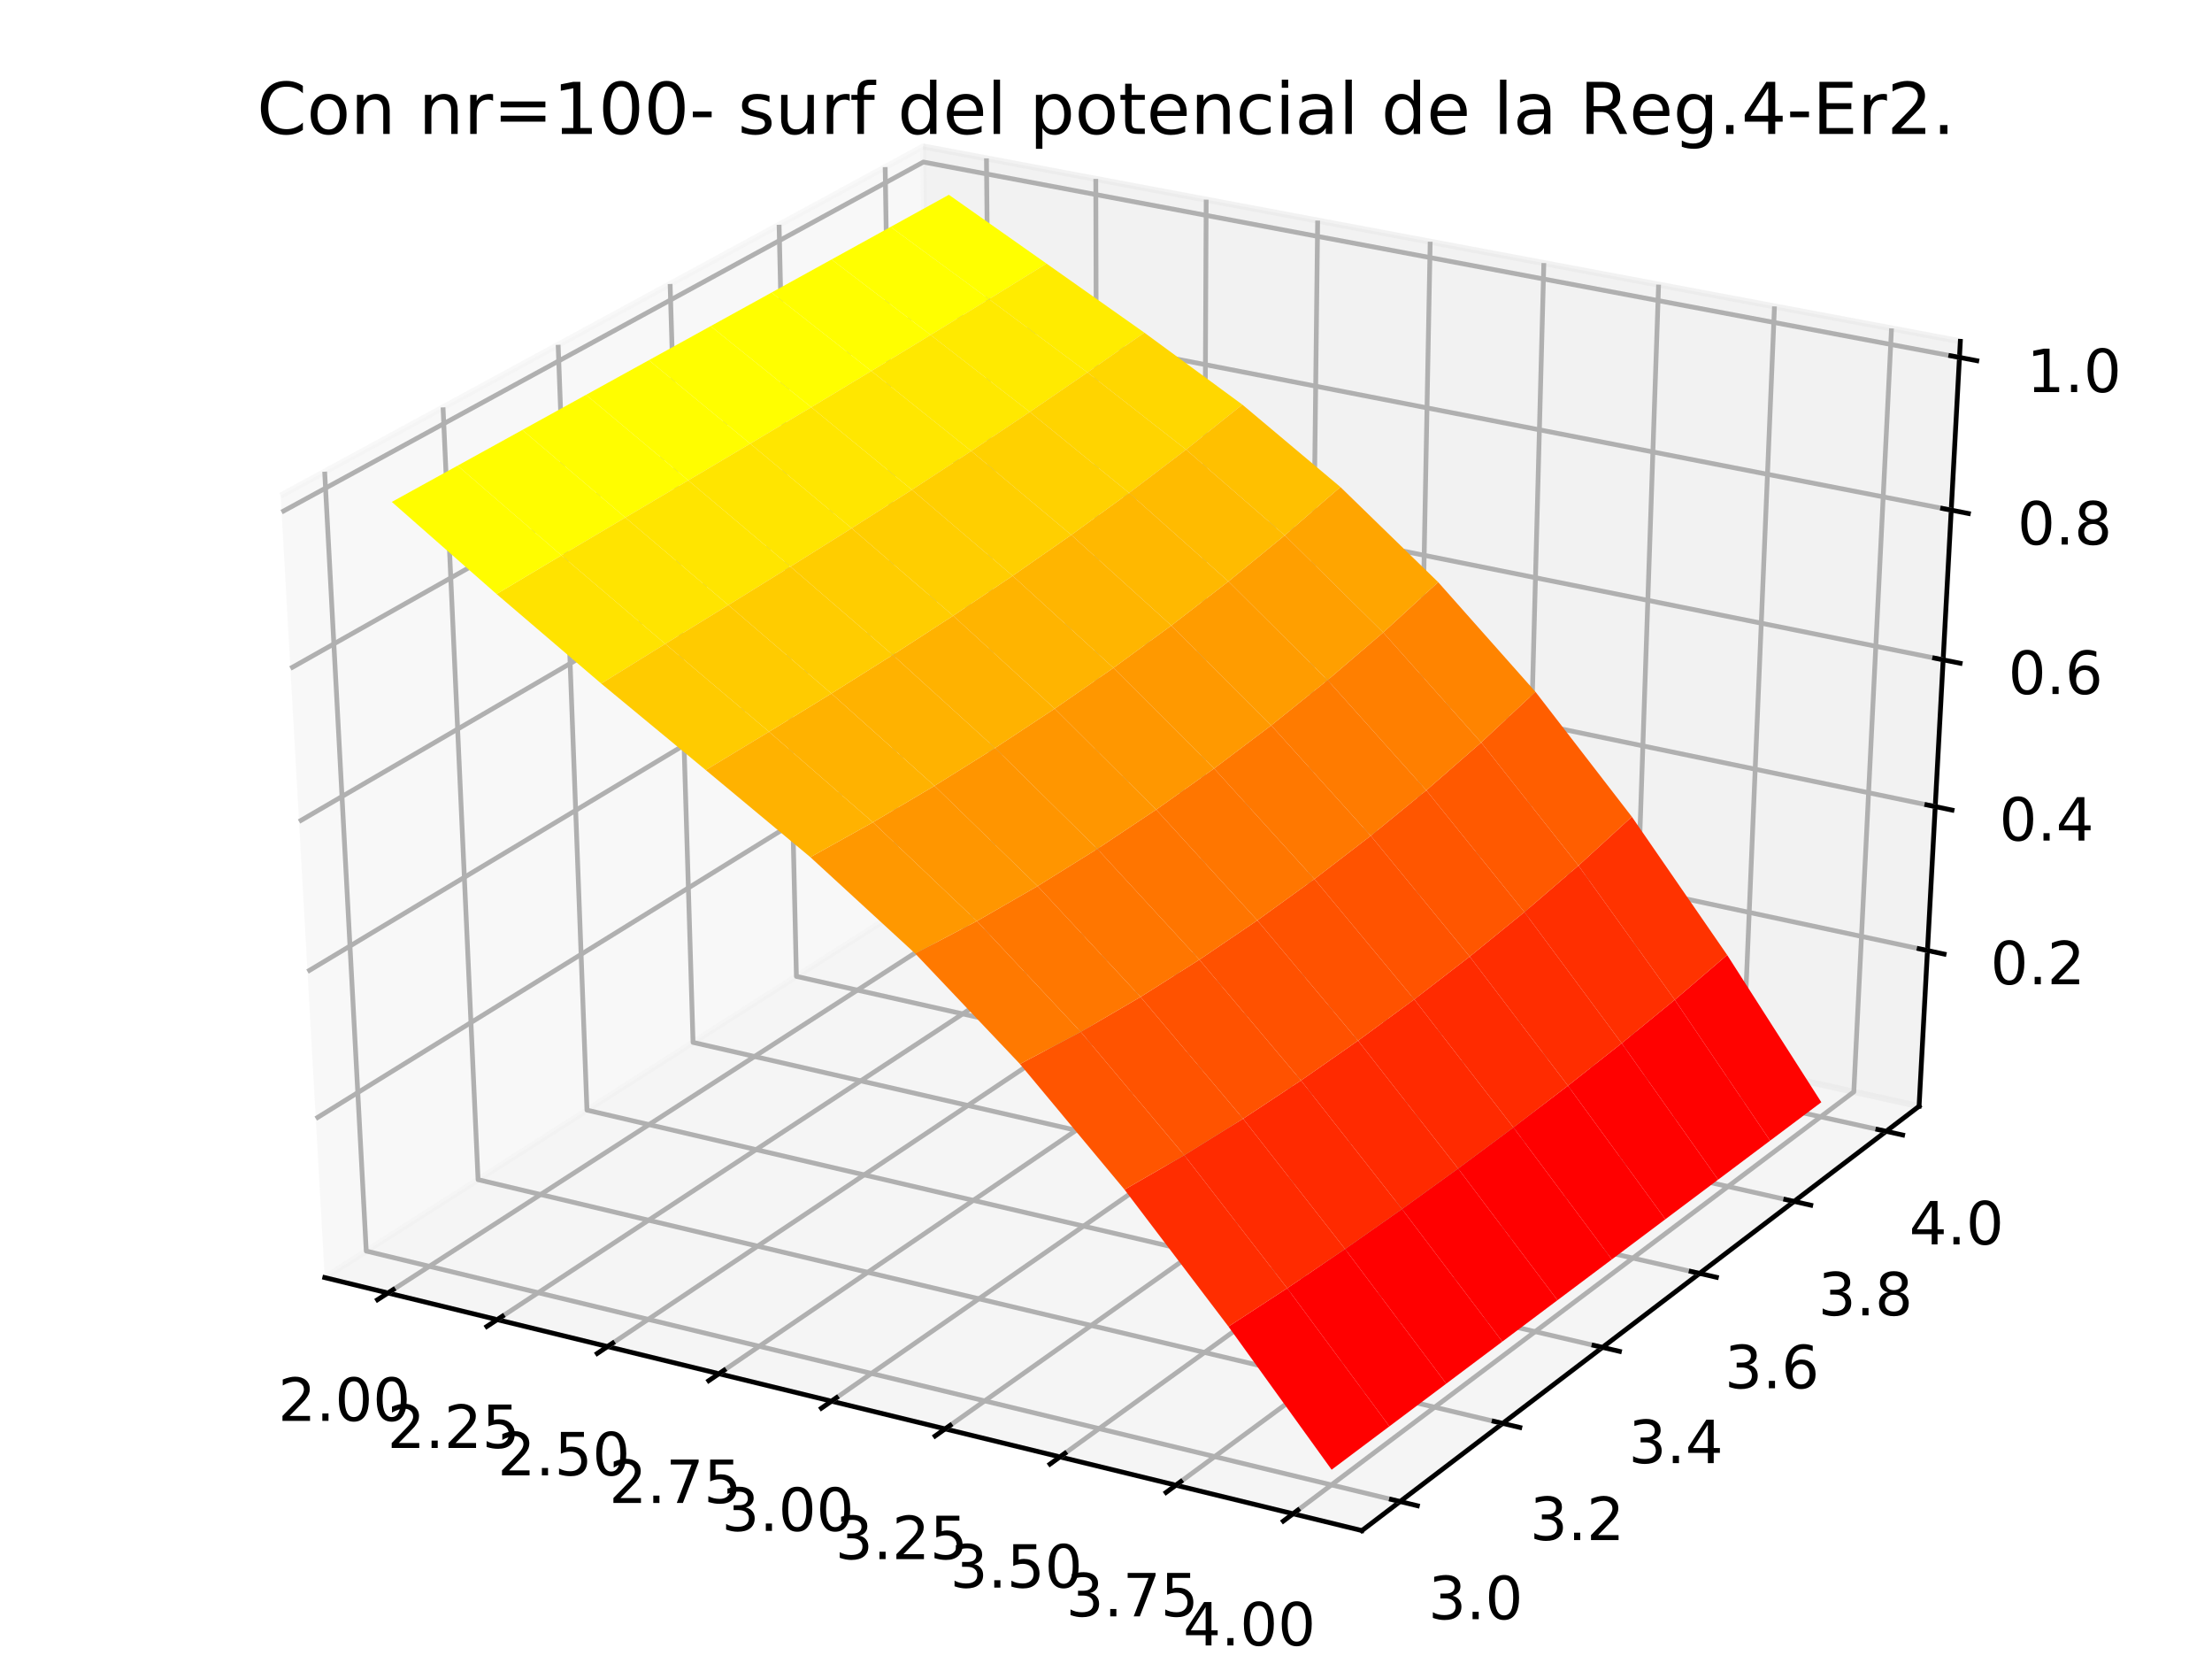 <?xml version="1.0" encoding="utf-8" standalone="no"?>
<!DOCTYPE svg PUBLIC "-//W3C//DTD SVG 1.1//EN"
  "http://www.w3.org/Graphics/SVG/1.1/DTD/svg11.dtd">
<!-- Created with matplotlib (https://matplotlib.org/) -->
<svg height="280.512pt" version="1.1" viewBox="0 0 371.52 280.512" width="371.52pt" xmlns="http://www.w3.org/2000/svg" xmlns:xlink="http://www.w3.org/1999/xlink">
 <defs>
  <style type="text/css">
*{stroke-linecap:butt;stroke-linejoin:round;}
  </style>
 </defs>
 <g id="figure_1">
  <g id="patch_1">
   <path d="M 0 280.512 
L 371.52 280.512 
L 371.52 0 
L 0 0 
z
" style="fill:#ffffff;"/>
  </g>
  <g id="patch_2">
   <path d="M 7.2 273.312 
L 364.32 273.312 
L 364.32 7.2 
L 7.2 7.2 
z
" style="fill:#ffffff;"/>
  </g>
  <g id="pane3d_1">
   <g id="patch_3">
    <path d="M 54.542 214.511 
L 156.751 149.266 
L 155.05 24.594 
L 47.141 83.215 
" style="fill:#f2f2f2;opacity:0.5;stroke:#f2f2f2;stroke-linejoin:miter;"/>
   </g>
  </g>
  <g id="pane3d_2">
   <g id="patch_4">
    <path d="M 156.751 149.266 
L 322.321 185.742 
L 329.249 57.311 
L 155.05 24.594 
" style="fill:#e6e6e6;opacity:0.5;stroke:#e6e6e6;stroke-linejoin:miter;"/>
   </g>
  </g>
  <g id="pane3d_3">
   <g id="patch_5">
    <path d="M 54.542 214.511 
L 228.744 256.993 
L 322.321 185.742 
L 156.751 149.266 
" style="fill:#ececec;opacity:0.5;stroke:#ececec;stroke-linejoin:miter;"/>
   </g>
  </g>
  <g id="axis3d_1">
   <g id="line2d_1">
    <path d="M 54.542 214.511 
L 228.744 256.993 
" style="fill:none;stroke:#000000;stroke-linecap:square;stroke-width:0.8;"/>
   </g>
   <g id="Line3DCollection_1">
    <path d="M 65.162 217.101 
L 166.877 151.497 
L 165.682 26.591 
" style="fill:none;stroke:#b0b0b0;stroke-width:0.8;"/>
    <path d="M 83.51 221.575 
L 184.362 155.349 
L 184.046 30.04 
" style="fill:none;stroke:#b0b0b0;stroke-width:0.8;"/>
    <path d="M 102.04 226.094 
L 202.006 159.236 
L 202.587 33.522 
" style="fill:none;stroke:#b0b0b0;stroke-width:0.8;"/>
    <path d="M 120.753 230.657 
L 219.812 163.159 
L 221.308 37.038 
" style="fill:none;stroke:#b0b0b0;stroke-width:0.8;"/>
    <path d="M 139.652 235.266 
L 237.783 167.118 
L 240.21 40.588 
" style="fill:none;stroke:#b0b0b0;stroke-width:0.8;"/>
    <path d="M 158.742 239.922 
L 255.921 171.114 
L 259.297 44.173 
" style="fill:none;stroke:#b0b0b0;stroke-width:0.8;"/>
    <path d="M 178.023 244.624 
L 274.228 175.147 
L 278.571 47.793 
" style="fill:none;stroke:#b0b0b0;stroke-width:0.8;"/>
    <path d="M 197.499 249.373 
L 292.707 179.218 
L 298.035 51.448 
" style="fill:none;stroke:#b0b0b0;stroke-width:0.8;"/>
    <path d="M 217.174 254.171 
L 311.359 183.327 
L 317.692 55.14 
" style="fill:none;stroke:#b0b0b0;stroke-width:0.8;"/>
   </g>
   <g id="xtick_1">
    <g id="line2d_2">
     <path d="M 66.039 216.535 
L 63.406 218.233 
" style="fill:none;stroke:#000000;stroke-linecap:square;stroke-width:0.8;"/>
    </g>
    <g id="text_1">
     <!-- 2.00 -->
     <defs>
      <path d="M 19.188 8.297 
L 53.609 8.297 
L 53.609 0 
L 7.328 0 
L 7.328 8.297 
Q 12.938 14.109 22.625 23.891 
Q 32.328 33.688 34.812 36.531 
Q 39.547 41.844 41.422 45.531 
Q 43.312 49.219 43.312 52.781 
Q 43.312 58.594 39.234 62.25 
Q 35.156 65.922 28.609 65.922 
Q 23.969 65.922 18.812 64.312 
Q 13.672 62.703 7.812 59.422 
L 7.812 69.391 
Q 13.766 71.781 18.938 73 
Q 24.125 74.219 28.422 74.219 
Q 39.75 74.219 46.484 68.547 
Q 53.219 62.891 53.219 53.422 
Q 53.219 48.922 51.531 44.891 
Q 49.859 40.875 45.406 35.406 
Q 44.188 33.984 37.641 27.219 
Q 31.109 20.453 19.188 8.297 
z
" id="DejaVuSans-50"/>
      <path d="M 10.688 12.406 
L 21 12.406 
L 21 0 
L 10.688 0 
z
" id="DejaVuSans-46"/>
      <path d="M 31.781 66.406 
Q 24.172 66.406 20.328 58.906 
Q 16.5 51.422 16.5 36.375 
Q 16.5 21.391 20.328 13.891 
Q 24.172 6.391 31.781 6.391 
Q 39.453 6.391 43.281 13.891 
Q 47.125 21.391 47.125 36.375 
Q 47.125 51.422 43.281 58.906 
Q 39.453 66.406 31.781 66.406 
z
M 31.781 74.219 
Q 44.047 74.219 50.516 64.516 
Q 56.984 54.828 56.984 36.375 
Q 56.984 17.969 50.516 8.266 
Q 44.047 -1.422 31.781 -1.422 
Q 19.531 -1.422 13.062 8.266 
Q 6.594 17.969 6.594 36.375 
Q 6.594 54.828 13.062 64.516 
Q 19.531 74.219 31.781 74.219 
z
" id="DejaVuSans-48"/>
     </defs>
     <g transform="translate(46.709 238.573)scale(0.1 -0.1)">
      <use xlink:href="#DejaVuSans-50"/>
      <use x="63.623" xlink:href="#DejaVuSans-46"/>
      <use x="95.41" xlink:href="#DejaVuSans-48"/>
      <use x="159.033" xlink:href="#DejaVuSans-48"/>
     </g>
    </g>
   </g>
   <g id="xtick_2">
    <g id="line2d_3">
     <path d="M 84.38 221.004 
L 81.769 222.719 
" style="fill:none;stroke:#000000;stroke-linecap:square;stroke-width:0.8;"/>
    </g>
    <g id="text_2">
     <!-- 2.25 -->
     <defs>
      <path d="M 10.797 72.906 
L 49.516 72.906 
L 49.516 64.594 
L 19.828 64.594 
L 19.828 46.734 
Q 21.969 47.469 24.109 47.828 
Q 26.266 48.188 28.422 48.188 
Q 40.625 48.188 47.75 41.5 
Q 54.891 34.812 54.891 23.391 
Q 54.891 11.625 47.562 5.094 
Q 40.234 -1.422 26.906 -1.422 
Q 22.312 -1.422 17.547 -0.641 
Q 12.797 0.141 7.719 1.703 
L 7.719 11.625 
Q 12.109 9.234 16.797 8.062 
Q 21.484 6.891 26.703 6.891 
Q 35.156 6.891 40.078 11.328 
Q 45.016 15.766 45.016 23.391 
Q 45.016 31 40.078 35.438 
Q 35.156 39.891 26.703 39.891 
Q 22.75 39.891 18.812 39.016 
Q 14.891 38.141 10.797 36.281 
z
" id="DejaVuSans-53"/>
     </defs>
     <g transform="translate(65.055 243.124)scale(0.1 -0.1)">
      <use xlink:href="#DejaVuSans-50"/>
      <use x="63.623" xlink:href="#DejaVuSans-46"/>
      <use x="95.41" xlink:href="#DejaVuSans-50"/>
      <use x="159.033" xlink:href="#DejaVuSans-53"/>
     </g>
    </g>
   </g>
   <g id="xtick_3">
    <g id="line2d_4">
     <path d="M 102.902 225.517 
L 100.313 227.249 
" style="fill:none;stroke:#000000;stroke-linecap:square;stroke-width:0.8;"/>
    </g>
    <g id="text_3">
     <!-- 2.50 -->
     <g transform="translate(83.583 247.72)scale(0.1 -0.1)">
      <use xlink:href="#DejaVuSans-50"/>
      <use x="63.623" xlink:href="#DejaVuSans-46"/>
      <use x="95.41" xlink:href="#DejaVuSans-53"/>
      <use x="159.033" xlink:href="#DejaVuSans-48"/>
     </g>
    </g>
   </g>
   <g id="xtick_4">
    <g id="line2d_5">
     <path d="M 121.607 230.075 
L 119.041 231.824 
" style="fill:none;stroke:#000000;stroke-linecap:square;stroke-width:0.8;"/>
    </g>
    <g id="text_4">
     <!-- 2.75 -->
     <defs>
      <path d="M 8.203 72.906 
L 55.078 72.906 
L 55.078 68.703 
L 28.609 0 
L 18.312 0 
L 43.219 64.594 
L 8.203 64.594 
z
" id="DejaVuSans-55"/>
     </defs>
     <g transform="translate(102.294 252.361)scale(0.1 -0.1)">
      <use xlink:href="#DejaVuSans-50"/>
      <use x="63.623" xlink:href="#DejaVuSans-46"/>
      <use x="95.41" xlink:href="#DejaVuSans-55"/>
      <use x="159.033" xlink:href="#DejaVuSans-53"/>
     </g>
    </g>
   </g>
   <g id="xtick_5">
    <g id="line2d_6">
     <path d="M 140.499 234.678 
L 137.956 236.445 
" style="fill:none;stroke:#000000;stroke-linecap:square;stroke-width:0.8;"/>
    </g>
    <g id="text_5">
     <!-- 3.00 -->
     <defs>
      <path d="M 40.578 39.312 
Q 47.656 37.797 51.625 33 
Q 55.609 28.219 55.609 21.188 
Q 55.609 10.406 48.188 4.484 
Q 40.766 -1.422 27.094 -1.422 
Q 22.516 -1.422 17.656 -0.516 
Q 12.797 0.391 7.625 2.203 
L 7.625 11.719 
Q 11.719 9.328 16.594 8.109 
Q 21.484 6.891 26.812 6.891 
Q 36.078 6.891 40.938 10.547 
Q 45.797 14.203 45.797 21.188 
Q 45.797 27.641 41.281 31.266 
Q 36.766 34.906 28.719 34.906 
L 20.219 34.906 
L 20.219 43.016 
L 29.109 43.016 
Q 36.375 43.016 40.234 45.922 
Q 44.094 48.828 44.094 54.297 
Q 44.094 59.906 40.109 62.906 
Q 36.141 65.922 28.719 65.922 
Q 24.656 65.922 20.016 65.031 
Q 15.375 64.156 9.812 62.312 
L 9.812 71.094 
Q 15.438 72.656 20.344 73.438 
Q 25.25 74.219 29.594 74.219 
Q 40.828 74.219 47.359 69.109 
Q 53.906 64.016 53.906 55.328 
Q 53.906 49.266 50.438 45.094 
Q 46.969 40.922 40.578 39.312 
z
" id="DejaVuSans-51"/>
     </defs>
     <g transform="translate(121.193 257.049)scale(0.1 -0.1)">
      <use xlink:href="#DejaVuSans-51"/>
      <use x="63.623" xlink:href="#DejaVuSans-46"/>
      <use x="95.41" xlink:href="#DejaVuSans-48"/>
      <use x="159.033" xlink:href="#DejaVuSans-48"/>
     </g>
    </g>
   </g>
   <g id="xtick_6">
    <g id="line2d_7">
     <path d="M 159.58 239.328 
L 157.061 241.112 
" style="fill:none;stroke:#000000;stroke-linecap:square;stroke-width:0.8;"/>
    </g>
    <g id="text_6">
     <!-- 3.25 -->
     <g transform="translate(140.281 261.785)scale(0.1 -0.1)">
      <use xlink:href="#DejaVuSans-51"/>
      <use x="63.623" xlink:href="#DejaVuSans-46"/>
      <use x="95.41" xlink:href="#DejaVuSans-50"/>
      <use x="159.033" xlink:href="#DejaVuSans-53"/>
     </g>
    </g>
   </g>
   <g id="xtick_7">
    <g id="line2d_8">
     <path d="M 178.854 244.024 
L 176.358 245.826 
" style="fill:none;stroke:#000000;stroke-linecap:square;stroke-width:0.8;"/>
    </g>
    <g id="text_7">
     <!-- 3.50 -->
     <g transform="translate(159.562 266.568)scale(0.1 -0.1)">
      <use xlink:href="#DejaVuSans-51"/>
      <use x="63.623" xlink:href="#DejaVuSans-46"/>
      <use x="95.41" xlink:href="#DejaVuSans-53"/>
      <use x="159.033" xlink:href="#DejaVuSans-48"/>
     </g>
    </g>
   </g>
   <g id="xtick_8">
    <g id="line2d_9">
     <path d="M 198.322 248.767 
L 195.852 250.588 
" style="fill:none;stroke:#000000;stroke-linecap:square;stroke-width:0.8;"/>
    </g>
    <g id="text_8">
     <!-- 3.75 -->
     <g transform="translate(179.038 271.399)scale(0.1 -0.1)">
      <use xlink:href="#DejaVuSans-51"/>
      <use x="63.623" xlink:href="#DejaVuSans-46"/>
      <use x="95.41" xlink:href="#DejaVuSans-55"/>
      <use x="159.033" xlink:href="#DejaVuSans-53"/>
     </g>
    </g>
   </g>
   <g id="xtick_9">
    <g id="line2d_10">
     <path d="M 217.988 253.559 
L 215.543 255.398 
" style="fill:none;stroke:#000000;stroke-linecap:square;stroke-width:0.8;"/>
    </g>
    <g id="text_9">
     <!-- 4.00 -->
     <defs>
      <path d="M 37.797 64.312 
L 12.891 25.391 
L 37.797 25.391 
z
M 35.203 72.906 
L 47.609 72.906 
L 47.609 25.391 
L 58.016 25.391 
L 58.016 17.188 
L 47.609 17.188 
L 47.609 0 
L 37.797 0 
L 37.797 17.188 
L 4.891 17.188 
L 4.891 26.703 
z
" id="DejaVuSans-52"/>
     </defs>
     <g transform="translate(198.713 276.28)scale(0.1 -0.1)">
      <use xlink:href="#DejaVuSans-52"/>
      <use x="63.623" xlink:href="#DejaVuSans-46"/>
      <use x="95.41" xlink:href="#DejaVuSans-48"/>
      <use x="159.033" xlink:href="#DejaVuSans-48"/>
     </g>
    </g>
   </g>
  </g>
  <g id="axis3d_2">
   <g id="line2d_11">
    <path d="M 322.321 185.742 
L 228.744 256.993 
" style="fill:none;stroke:#000000;stroke-linecap:square;stroke-width:0.8;"/>
   </g>
   <g id="Line3DCollection_2">
    <path d="M 54.53 79.201 
L 61.515 210.059 
L 235.148 252.117 
" style="fill:none;stroke:#b0b0b0;stroke-width:0.8;"/>
    <path d="M 74.41 68.401 
L 80.296 198.071 
L 252.382 238.995 
" style="fill:none;stroke:#b0b0b0;stroke-width:0.8;"/>
    <path d="M 93.743 57.899 
L 98.584 186.396 
L 269.144 226.232 
" style="fill:none;stroke:#b0b0b0;stroke-width:0.8;"/>
    <path d="M 112.55 47.682 
L 116.401 175.024 
L 285.453 213.814 
" style="fill:none;stroke:#b0b0b0;stroke-width:0.8;"/>
    <path d="M 130.852 37.74 
L 133.762 163.941 
L 301.328 201.726 
" style="fill:none;stroke:#b0b0b0;stroke-width:0.8;"/>
    <path d="M 148.67 28.06 
L 150.687 153.137 
L 316.786 189.956 
" style="fill:none;stroke:#b0b0b0;stroke-width:0.8;"/>
   </g>
   <g id="xtick_10">
    <g id="line2d_12">
     <path d="M 233.695 251.765 
L 238.058 252.821 
" style="fill:none;stroke:#000000;stroke-linecap:square;stroke-width:0.8;"/>
    </g>
    <g id="text_10">
     <!-- 3.0 -->
     <g transform="translate(239.896 271.873)scale(0.1 -0.1)">
      <use xlink:href="#DejaVuSans-51"/>
      <use x="63.623" xlink:href="#DejaVuSans-46"/>
      <use x="95.41" xlink:href="#DejaVuSans-48"/>
     </g>
    </g>
   </g>
   <g id="xtick_11">
    <g id="line2d_13">
     <path d="M 250.942 238.652 
L 255.263 239.68 
" style="fill:none;stroke:#000000;stroke-linecap:square;stroke-width:0.8;"/>
    </g>
    <g id="text_11">
     <!-- 3.2 -->
     <g transform="translate(256.945 258.589)scale(0.1 -0.1)">
      <use xlink:href="#DejaVuSans-51"/>
      <use x="63.623" xlink:href="#DejaVuSans-46"/>
      <use x="95.41" xlink:href="#DejaVuSans-50"/>
     </g>
    </g>
   </g>
   <g id="xtick_12">
    <g id="line2d_14">
     <path d="M 267.718 225.899 
L 271.998 226.899 
" style="fill:none;stroke:#000000;stroke-linecap:square;stroke-width:0.8;"/>
    </g>
    <g id="text_12">
     <!-- 3.4 -->
     <g transform="translate(273.527 245.668)scale(0.1 -0.1)">
      <use xlink:href="#DejaVuSans-51"/>
      <use x="63.623" xlink:href="#DejaVuSans-46"/>
      <use x="95.41" xlink:href="#DejaVuSans-52"/>
     </g>
    </g>
   </g>
   <g id="xtick_13">
    <g id="line2d_15">
     <path d="M 284.041 213.49 
L 288.281 214.462 
" style="fill:none;stroke:#000000;stroke-linecap:square;stroke-width:0.8;"/>
    </g>
    <g id="text_13">
     <!-- 3.6 -->
     <defs>
      <path d="M 33.016 40.375 
Q 26.375 40.375 22.484 35.828 
Q 18.609 31.297 18.609 23.391 
Q 18.609 15.531 22.484 10.953 
Q 26.375 6.391 33.016 6.391 
Q 39.656 6.391 43.531 10.953 
Q 47.406 15.531 47.406 23.391 
Q 47.406 31.297 43.531 35.828 
Q 39.656 40.375 33.016 40.375 
z
M 52.594 71.297 
L 52.594 62.312 
Q 48.875 64.062 45.094 64.984 
Q 41.312 65.922 37.594 65.922 
Q 27.828 65.922 22.672 59.328 
Q 17.531 52.734 16.797 39.406 
Q 19.672 43.656 24.016 45.922 
Q 28.375 48.188 33.594 48.188 
Q 44.578 48.188 50.953 41.516 
Q 57.328 34.859 57.328 23.391 
Q 57.328 12.156 50.688 5.359 
Q 44.047 -1.422 33.016 -1.422 
Q 20.359 -1.422 13.672 8.266 
Q 6.984 17.969 6.984 36.375 
Q 6.984 53.656 15.188 63.938 
Q 23.391 74.219 37.203 74.219 
Q 40.922 74.219 44.703 73.484 
Q 48.484 72.75 52.594 71.297 
z
" id="DejaVuSans-54"/>
     </defs>
     <g transform="translate(289.662 233.097)scale(0.1 -0.1)">
      <use xlink:href="#DejaVuSans-51"/>
      <use x="63.623" xlink:href="#DejaVuSans-46"/>
      <use x="95.41" xlink:href="#DejaVuSans-54"/>
     </g>
    </g>
   </g>
   <g id="xtick_14">
    <g id="line2d_16">
     <path d="M 299.929 201.411 
L 304.13 202.358 
" style="fill:none;stroke:#000000;stroke-linecap:square;stroke-width:0.8;"/>
    </g>
    <g id="text_14">
     <!-- 3.8 -->
     <defs>
      <path d="M 31.781 34.625 
Q 24.75 34.625 20.719 30.859 
Q 16.703 27.094 16.703 20.516 
Q 16.703 13.922 20.719 10.156 
Q 24.75 6.391 31.781 6.391 
Q 38.812 6.391 42.859 10.172 
Q 46.922 13.969 46.922 20.516 
Q 46.922 27.094 42.891 30.859 
Q 38.875 34.625 31.781 34.625 
z
M 21.922 38.812 
Q 15.578 40.375 12.031 44.719 
Q 8.5 49.078 8.5 55.328 
Q 8.5 64.062 14.719 69.141 
Q 20.953 74.219 31.781 74.219 
Q 42.672 74.219 48.875 69.141 
Q 55.078 64.062 55.078 55.328 
Q 55.078 49.078 51.531 44.719 
Q 48 40.375 41.703 38.812 
Q 48.828 37.156 52.797 32.312 
Q 56.781 27.484 56.781 20.516 
Q 56.781 9.906 50.312 4.234 
Q 43.844 -1.422 31.781 -1.422 
Q 19.734 -1.422 13.25 4.234 
Q 6.781 9.906 6.781 20.516 
Q 6.781 27.484 10.781 32.312 
Q 14.797 37.156 21.922 38.812 
z
M 18.312 54.391 
Q 18.312 48.734 21.844 45.562 
Q 25.391 42.391 31.781 42.391 
Q 38.141 42.391 41.719 45.562 
Q 45.312 48.734 45.312 54.391 
Q 45.312 60.062 41.719 63.234 
Q 38.141 66.406 31.781 66.406 
Q 25.391 66.406 21.844 63.234 
Q 18.312 60.062 18.312 54.391 
z
" id="DejaVuSans-56"/>
     </defs>
     <g transform="translate(305.368 220.859)scale(0.1 -0.1)">
      <use xlink:href="#DejaVuSans-51"/>
      <use x="63.623" xlink:href="#DejaVuSans-46"/>
      <use x="95.41" xlink:href="#DejaVuSans-56"/>
     </g>
    </g>
   </g>
   <g id="xtick_15">
    <g id="line2d_17">
     <path d="M 315.4 189.649 
L 319.561 190.572 
" style="fill:none;stroke:#000000;stroke-linecap:square;stroke-width:0.8;"/>
    </g>
    <g id="text_15">
     <!-- 4.0 -->
     <g transform="translate(320.661 208.944)scale(0.1 -0.1)">
      <use xlink:href="#DejaVuSans-52"/>
      <use x="63.623" xlink:href="#DejaVuSans-46"/>
      <use x="95.41" xlink:href="#DejaVuSans-48"/>
     </g>
    </g>
   </g>
  </g>
  <g id="axis3d_3">
   <g id="line2d_18">
    <path d="M 322.321 185.742 
L 329.249 57.311 
" style="fill:none;stroke:#000000;stroke-linecap:square;stroke-width:0.8;"/>
   </g>
   <g id="Line3DCollection_3">
    <path d="M 323.731 159.598 
L 156.404 123.843 
L 53.037 187.82 
" style="fill:none;stroke:#b0b0b0;stroke-width:0.8;"/>
    <path d="M 325.035 135.432 
L 156.084 100.364 
L 51.646 163.133 
" style="fill:none;stroke:#b0b0b0;stroke-width:0.8;"/>
    <path d="M 326.364 110.789 
L 155.757 76.441 
L 50.226 137.941 
" style="fill:none;stroke:#b0b0b0;stroke-width:0.8;"/>
    <path d="M 327.72 85.654 
L 155.425 52.061 
L 48.777 112.229 
" style="fill:none;stroke:#b0b0b0;stroke-width:0.8;"/>
    <path d="M 329.103 60.012 
L 155.085 27.21 
L 47.297 85.981 
" style="fill:none;stroke:#b0b0b0;stroke-width:0.8;"/>
   </g>
   <g id="xtick_16">
    <g id="line2d_19">
     <path d="M 322.335 159.299 
L 326.528 160.195 
" style="fill:none;stroke:#000000;stroke-linecap:square;stroke-width:0.8;"/>
    </g>
    <g id="text_16">
     <!-- 0.2 -->
     <g transform="translate(334.304 165.265)scale(0.1 -0.1)">
      <use xlink:href="#DejaVuSans-48"/>
      <use x="63.623" xlink:href="#DejaVuSans-46"/>
      <use x="95.41" xlink:href="#DejaVuSans-50"/>
     </g>
    </g>
   </g>
   <g id="xtick_17">
    <g id="line2d_20">
     <path d="M 323.624 135.14 
L 327.859 136.019 
" style="fill:none;stroke:#000000;stroke-linecap:square;stroke-width:0.8;"/>
    </g>
    <g id="text_17">
     <!-- 0.4 -->
     <g transform="translate(335.786 141.136)scale(0.1 -0.1)">
      <use xlink:href="#DejaVuSans-48"/>
      <use x="63.623" xlink:href="#DejaVuSans-46"/>
      <use x="95.41" xlink:href="#DejaVuSans-52"/>
     </g>
    </g>
   </g>
   <g id="xtick_18">
    <g id="line2d_21">
     <path d="M 324.939 110.502 
L 329.218 111.364 
" style="fill:none;stroke:#000000;stroke-linecap:square;stroke-width:0.8;"/>
    </g>
    <g id="text_18">
     <!-- 0.6 -->
     <g transform="translate(337.296 116.531)scale(0.1 -0.1)">
      <use xlink:href="#DejaVuSans-48"/>
      <use x="63.623" xlink:href="#DejaVuSans-46"/>
      <use x="95.41" xlink:href="#DejaVuSans-54"/>
     </g>
    </g>
   </g>
   <g id="xtick_19">
    <g id="line2d_22">
     <path d="M 326.28 85.373 
L 330.603 86.216 
" style="fill:none;stroke:#000000;stroke-linecap:square;stroke-width:0.8;"/>
    </g>
    <g id="text_19">
     <!-- 0.8 -->
     <g transform="translate(338.837 91.436)scale(0.1 -0.1)">
      <use xlink:href="#DejaVuSans-48"/>
      <use x="63.623" xlink:href="#DejaVuSans-46"/>
      <use x="95.41" xlink:href="#DejaVuSans-56"/>
     </g>
    </g>
   </g>
   <g id="xtick_20">
    <g id="line2d_23">
     <path d="M 327.648 59.737 
L 332.016 60.561 
" style="fill:none;stroke:#000000;stroke-linecap:square;stroke-width:0.8;"/>
    </g>
    <g id="text_20">
     <!-- 1.0 -->
     <defs>
      <path d="M 12.406 8.297 
L 28.516 8.297 
L 28.516 63.922 
L 10.984 60.406 
L 10.984 69.391 
L 28.422 72.906 
L 38.281 72.906 
L 38.281 8.297 
L 54.391 8.297 
L 54.391 0 
L 12.406 0 
z
" id="DejaVuSans-49"/>
     </defs>
     <g transform="translate(340.409 65.835)scale(0.1 -0.1)">
      <use xlink:href="#DejaVuSans-49"/>
      <use x="63.623" xlink:href="#DejaVuSans-46"/>
      <use x="95.41" xlink:href="#DejaVuSans-48"/>
     </g>
    </g>
   </g>
  </g>
  <g id="axes_1">
   <g id="Poly3DCollection_1">
    <path clip-path="url(#p3e82399639)" d="M 281.288 167.876 
L 297.301 191.525 
L 305.903 185.072 
L 290.09 160.349 
z
" style="fill:#ff0300;"/>
    <path clip-path="url(#p3e82399639)" d="M 265.111 145.341 
L 281.288 167.876 
L 290.09 160.349 
L 274.08 137.14 
z
" style="fill:#ff3300;"/>
    <path clip-path="url(#p3e82399639)" d="M 248.776 124.667 
L 265.111 145.341 
L 274.08 137.14 
L 257.887 116.156 
z
" style="fill:#ff5e00;"/>
    <path clip-path="url(#p3e82399639)" d="M 272.376 175.169 
L 288.572 198.074 
L 297.301 191.525 
L 281.288 167.876 
z
" style="fill:#ff0100;"/>
    <path clip-path="url(#p3e82399639)" d="M 149.589 38.096 
L 166.105 50.223 
L 175.767 44.258 
L 159.367 32.707 
z
" style="fill:#ffff00;"/>
    <path clip-path="url(#p3e82399639)" d="M 232.319 106.196 
L 248.776 124.667 
L 257.887 116.156 
L 241.55 97.748 
z
" style="fill:#ff8400;"/>
    <path clip-path="url(#p3e82399639)" d="M 166.105 50.223 
L 182.648 62.534 
L 192.199 55.853 
L 175.767 44.258 
z
" style="fill:#ffec00;"/>
    <path clip-path="url(#p3e82399639)" d="M 215.783 89.887 
L 232.319 106.196 
L 241.55 97.748 
L 225.125 81.77 
z
" style="fill:#ffa500;"/>
    <path clip-path="url(#p3e82399639)" d="M 182.648 62.534 
L 199.214 75.495 
L 208.66 67.938 
L 192.199 55.853 
z
" style="fill:#ffd700;"/>
    <path clip-path="url(#p3e82399639)" d="M 256.036 153.143 
L 272.376 175.169 
L 281.288 167.876 
L 265.111 145.341 
z
" style="fill:#ff2f00;"/>
    <path clip-path="url(#p3e82399639)" d="M 199.214 75.495 
L 215.783 89.887 
L 225.125 81.77 
L 208.66 67.938 
z
" style="fill:#ffc000;"/>
    <path clip-path="url(#p3e82399639)" d="M 239.56 132.702 
L 256.036 153.143 
L 265.111 145.341 
L 248.776 124.667 
z
" style="fill:#ff5900;"/>
    <path clip-path="url(#p3e82399639)" d="M 263.345 182.297 
L 279.712 204.72 
L 288.572 198.074 
L 272.376 175.169 
z
" style="fill:#ff0100;"/>
    <path clip-path="url(#p3e82399639)" d="M 222.975 114.193 
L 239.56 132.702 
L 248.776 124.667 
L 232.319 106.196 
z
" style="fill:#ff7f00;"/>
    <path clip-path="url(#p3e82399639)" d="M 139.664 43.567 
L 156.301 56.24 
L 166.105 50.223 
L 149.589 38.096 
z
" style="fill:#ffff00;"/>
    <path clip-path="url(#p3e82399639)" d="M 156.301 56.24 
L 172.962 69.166 
L 182.648 62.534 
L 166.105 50.223 
z
" style="fill:#ffea00;"/>
    <path clip-path="url(#p3e82399639)" d="M 206.323 97.626 
L 222.975 114.193 
L 232.319 106.196 
L 215.783 89.887 
z
" style="fill:#ff9f00;"/>
    <path clip-path="url(#p3e82399639)" d="M 172.962 69.166 
L 189.641 82.766 
L 199.214 75.495 
L 182.648 62.534 
z
" style="fill:#ffd400;"/>
    <path clip-path="url(#p3e82399639)" d="M 189.641 82.766 
L 206.323 97.626 
L 215.783 89.887 
L 199.214 75.495 
z
" style="fill:#ffbb00;"/>
    <path clip-path="url(#p3e82399639)" d="M 246.847 160.613 
L 263.345 182.297 
L 272.376 175.169 
L 256.036 153.143 
z
" style="fill:#ff2d00;"/>
    <path clip-path="url(#p3e82399639)" d="M 230.227 140.33 
L 246.847 160.613 
L 256.036 153.143 
L 239.56 132.702 
z
" style="fill:#ff5600;"/>
    <path clip-path="url(#p3e82399639)" d="M 254.188 189.301 
L 270.72 211.465 
L 279.712 204.72 
L 263.345 182.297 
z
" style="fill:#ff0000;"/>
    <path clip-path="url(#p3e82399639)" d="M 213.51 121.794 
L 230.227 140.33 
L 239.56 132.702 
L 222.975 114.193 
z
" style="fill:#ff7b00;"/>
    <path clip-path="url(#p3e82399639)" d="M 129.59 49.119 
L 146.353 62.292 
L 156.301 56.24 
L 139.664 43.567 
z
" style="fill:#fffe00;"/>
    <path clip-path="url(#p3e82399639)" d="M 196.734 105.032 
L 213.51 121.794 
L 222.975 114.193 
L 206.323 97.626 
z
" style="fill:#ff9c00;"/>
    <path clip-path="url(#p3e82399639)" d="M 146.353 62.292 
L 163.135 75.732 
L 172.962 69.166 
L 156.301 56.24 
z
" style="fill:#ffe800;"/>
    <path clip-path="url(#p3e82399639)" d="M 179.934 89.817 
L 196.734 105.032 
L 206.323 97.626 
L 189.641 82.766 
z
" style="fill:#ffb800;"/>
    <path clip-path="url(#p3e82399639)" d="M 163.135 75.732 
L 179.934 89.817 
L 189.641 82.766 
L 172.962 69.166 
z
" style="fill:#ffd100;"/>
    <path clip-path="url(#p3e82399639)" d="M 237.536 167.801 
L 254.188 189.301 
L 263.345 182.297 
L 246.847 160.613 
z
" style="fill:#ff2b00;"/>
    <path clip-path="url(#p3e82399639)" d="M 220.769 147.599 
L 237.536 167.801 
L 246.847 160.613 
L 230.227 140.33 
z
" style="fill:#ff5300;"/>
    <path clip-path="url(#p3e82399639)" d="M 244.901 196.202 
L 261.592 218.313 
L 270.72 211.465 
L 254.188 189.301 
z
" style="fill:#ff0000;"/>
    <path clip-path="url(#p3e82399639)" d="M 203.916 129.037 
L 220.769 147.599 
L 230.227 140.33 
L 213.51 121.794 
z
" style="fill:#ff7800;"/>
    <path clip-path="url(#p3e82399639)" d="M 187.011 112.145 
L 203.916 129.037 
L 213.51 121.794 
L 196.734 105.032 
z
" style="fill:#ff9900;"/>
    <path clip-path="url(#p3e82399639)" d="M 119.363 54.756 
L 136.255 68.375 
L 146.353 62.292 
L 129.59 49.119 
z
" style="fill:#fffe00;"/>
    <path clip-path="url(#p3e82399639)" d="M 136.255 68.375 
L 153.163 82.237 
L 163.135 75.732 
L 146.353 62.292 
z
" style="fill:#ffe700;"/>
    <path clip-path="url(#p3e82399639)" d="M 170.086 96.681 
L 187.011 112.145 
L 196.734 105.032 
L 179.934 89.817 
z
" style="fill:#ffb500;"/>
    <path clip-path="url(#p3e82399639)" d="M 153.163 82.237 
L 170.086 96.681 
L 179.934 89.817 
L 163.135 75.732 
z
" style="fill:#ffcf00;"/>
    <path clip-path="url(#p3e82399639)" d="M 228.093 174.733 
L 244.901 196.202 
L 254.188 189.301 
L 237.536 167.801 
z
" style="fill:#ff2a00;"/>
    <path clip-path="url(#p3e82399639)" d="M 211.178 154.533 
L 228.093 174.733 
L 237.536 167.801 
L 220.769 147.599 
z
" style="fill:#ff5200;"/>
    <path clip-path="url(#p3e82399639)" d="M 194.184 135.947 
L 211.178 154.533 
L 220.769 147.599 
L 203.916 129.037 
z
" style="fill:#ff7600;"/>
    <path clip-path="url(#p3e82399639)" d="M 235.476 203.009 
L 252.324 225.265 
L 261.592 218.313 
L 244.901 196.202 
z
" style="fill:#ff0000;"/>
    <path clip-path="url(#p3e82399639)" d="M 177.145 118.991 
L 194.184 135.947 
L 203.916 129.037 
L 187.011 112.145 
z
" style="fill:#ff9700;"/>
    <path clip-path="url(#p3e82399639)" d="M 108.979 60.48 
L 126.004 74.492 
L 136.255 68.375 
L 119.363 54.756 
z
" style="fill:#fffe00;"/>
    <path clip-path="url(#p3e82399639)" d="M 160.091 103.388 
L 177.145 118.991 
L 187.011 112.145 
L 170.086 96.681 
z
" style="fill:#ffb400;"/>
    <path clip-path="url(#p3e82399639)" d="M 126.004 74.492 
L 143.042 88.697 
L 153.163 82.237 
L 136.255 68.375 
z
" style="fill:#ffe600;"/>
    <path clip-path="url(#p3e82399639)" d="M 143.042 88.697 
L 160.091 103.388 
L 170.086 96.681 
L 153.163 82.237 
z
" style="fill:#ffce00;"/>
    <path clip-path="url(#p3e82399639)" d="M 218.513 181.416 
L 235.476 203.009 
L 244.901 196.202 
L 228.093 174.733 
z
" style="fill:#ff2a00;"/>
    <path clip-path="url(#p3e82399639)" d="M 201.446 161.137 
L 218.513 181.416 
L 228.093 174.733 
L 211.178 154.533 
z
" style="fill:#ff5100;"/>
    <path clip-path="url(#p3e82399639)" d="M 184.306 142.532 
L 201.446 161.137 
L 211.178 154.533 
L 194.184 135.947 
z
" style="fill:#ff7500;"/>
    <path clip-path="url(#p3e82399639)" d="M 225.91 209.715 
L 242.914 232.324 
L 252.324 225.265 
L 235.476 203.009 
z
" style="fill:#ff0000;"/>
    <path clip-path="url(#p3e82399639)" d="M 167.129 125.591 
L 184.306 142.532 
L 194.184 135.947 
L 177.145 118.991 
z
" style="fill:#ff9600;"/>
    <path clip-path="url(#p3e82399639)" d="M 98.436 66.291 
L 115.597 80.659 
L 126.004 74.492 
L 108.979 60.48 
z
" style="fill:#fffd00;"/>
    <path clip-path="url(#p3e82399639)" d="M 149.944 109.966 
L 167.129 125.591 
L 177.145 118.991 
L 160.091 103.388 
z
" style="fill:#ffb200;"/>
    <path clip-path="url(#p3e82399639)" d="M 115.597 80.659 
L 132.765 95.136 
L 143.042 88.697 
L 126.004 74.492 
z
" style="fill:#ffe500;"/>
    <path clip-path="url(#p3e82399639)" d="M 132.765 95.136 
L 149.944 109.966 
L 160.091 103.388 
L 143.042 88.697 
z
" style="fill:#ffcd00;"/>
    <path clip-path="url(#p3e82399639)" d="M 208.787 187.837 
L 225.91 209.715 
L 235.476 203.009 
L 218.513 181.416 
z
" style="fill:#ff2a00;"/>
    <path clip-path="url(#p3e82399639)" d="M 191.564 167.392 
L 208.787 187.837 
L 218.513 181.416 
L 201.446 161.137 
z
" style="fill:#ff5200;"/>
    <path clip-path="url(#p3e82399639)" d="M 174.274 148.779 
L 191.564 167.392 
L 201.446 161.137 
L 184.306 142.532 
z
" style="fill:#ff7600;"/>
    <path clip-path="url(#p3e82399639)" d="M 216.195 216.301 
L 233.359 239.493 
L 242.914 232.324 
L 225.91 209.715 
z
" style="fill:#ff0000;"/>
    <path clip-path="url(#p3e82399639)" d="M 156.956 131.951 
L 174.274 148.779 
L 184.306 142.532 
L 167.129 125.591 
z
" style="fill:#ff9500;"/>
    <path clip-path="url(#p3e82399639)" d="M 87.729 72.193 
L 105.029 86.899 
L 115.597 80.659 
L 98.436 66.291 
z
" style="fill:#fffd00;"/>
    <path clip-path="url(#p3e82399639)" d="M 139.639 116.445 
L 156.956 131.951 
L 167.129 125.591 
L 149.944 109.966 
z
" style="fill:#ffb200;"/>
    <path clip-path="url(#p3e82399639)" d="M 105.029 86.899 
L 122.331 101.59 
L 132.765 95.136 
L 115.597 80.659 
z
" style="fill:#ffe500;"/>
    <path clip-path="url(#p3e82399639)" d="M 122.331 101.59 
L 139.639 116.445 
L 149.944 109.966 
L 132.765 95.136 
z
" style="fill:#ffcc00;"/>
    <path clip-path="url(#p3e82399639)" d="M 198.909 193.965 
L 216.195 216.301 
L 225.91 209.715 
L 208.787 187.837 
z
" style="fill:#ff2b00;"/>
    <path clip-path="url(#p3e82399639)" d="M 181.522 173.256 
L 198.909 193.965 
L 208.787 187.837 
L 191.564 167.392 
z
" style="fill:#ff5300;"/>
    <path clip-path="url(#p3e82399639)" d="M 164.077 154.655 
L 181.522 173.256 
L 191.564 167.392 
L 174.274 148.779 
z
" style="fill:#ff7700;"/>
    <path clip-path="url(#p3e82399639)" d="M 206.327 222.737 
L 223.654 246.773 
L 233.359 239.493 
L 216.195 216.301 
z
" style="fill:#ff0100;"/>
    <path clip-path="url(#p3e82399639)" d="M 146.618 138.068 
L 164.077 154.655 
L 174.274 148.779 
L 156.956 131.951 
z
" style="fill:#ff9600;"/>
    <path clip-path="url(#p3e82399639)" d="M 76.854 78.187 
L 94.297 93.245 
L 105.029 86.899 
L 87.729 72.193 
z
" style="fill:#fffd00;"/>
    <path clip-path="url(#p3e82399639)" d="M 94.297 93.245 
L 111.734 108.111 
L 122.331 101.59 
L 105.029 86.899 
z
" style="fill:#ffe400;"/>
    <path clip-path="url(#p3e82399639)" d="M 129.17 122.867 
L 146.618 138.068 
L 156.956 131.951 
L 139.639 116.445 
z
" style="fill:#ffb200;"/>
    <path clip-path="url(#p3e82399639)" d="M 111.734 108.111 
L 129.17 122.867 
L 139.639 116.445 
L 122.331 101.59 
z
" style="fill:#ffcb00;"/>
    <path clip-path="url(#p3e82399639)" d="M 188.869 199.745 
L 206.327 222.737 
L 216.195 216.301 
L 198.909 193.965 
z
" style="fill:#ff2d00;"/>
    <path clip-path="url(#p3e82399639)" d="M 171.311 178.659 
L 188.869 199.745 
L 198.909 193.965 
L 181.522 173.256 
z
" style="fill:#ff5500;"/>
    <path clip-path="url(#p3e82399639)" d="M 153.706 160.096 
L 171.311 178.659 
L 181.522 173.256 
L 164.077 154.655 
z
" style="fill:#ff7900;"/>
    <path clip-path="url(#p3e82399639)" d="M 136.106 143.924 
L 153.706 160.096 
L 164.077 154.655 
L 146.618 138.068 
z
" style="fill:#ff9800;"/>
    <path clip-path="url(#p3e82399639)" d="M 83.401 99.743 
L 100.975 114.773 
L 111.734 108.111 
L 94.297 93.245 
z
" style="fill:#ffe300;"/>
    <path clip-path="url(#p3e82399639)" d="M 65.807 84.275 
L 83.401 99.743 
L 94.297 93.245 
L 76.854 78.187 
z
" style="fill:#fffd00;"/>
    <path clip-path="url(#p3e82399639)" d="M 100.975 114.773 
L 118.535 129.296 
L 129.17 122.867 
L 111.734 108.111 
z
" style="fill:#ffcb00;"/>
    <path clip-path="url(#p3e82399639)" d="M 118.535 129.296 
L 136.106 143.924 
L 146.618 138.068 
L 129.17 122.867 
z
" style="fill:#ffb200;"/>
   </g>
   <g id="text_21">
    <!-- Con nr=100- surf del potencial de la Reg.4-Er2. -->
    <defs>
     <path d="M 64.406 67.281 
L 64.406 56.891 
Q 59.422 61.531 53.781 63.812 
Q 48.141 66.109 41.797 66.109 
Q 29.297 66.109 22.656 58.469 
Q 16.016 50.828 16.016 36.375 
Q 16.016 21.969 22.656 14.328 
Q 29.297 6.688 41.797 6.688 
Q 48.141 6.688 53.781 8.984 
Q 59.422 11.281 64.406 15.922 
L 64.406 5.609 
Q 59.234 2.094 53.438 0.328 
Q 47.656 -1.422 41.219 -1.422 
Q 24.656 -1.422 15.125 8.703 
Q 5.609 18.844 5.609 36.375 
Q 5.609 53.953 15.125 64.078 
Q 24.656 74.219 41.219 74.219 
Q 47.75 74.219 53.531 72.484 
Q 59.328 70.75 64.406 67.281 
z
" id="DejaVuSans-67"/>
     <path d="M 30.609 48.391 
Q 23.391 48.391 19.188 42.75 
Q 14.984 37.109 14.984 27.297 
Q 14.984 17.484 19.156 11.844 
Q 23.344 6.203 30.609 6.203 
Q 37.797 6.203 41.984 11.859 
Q 46.188 17.531 46.188 27.297 
Q 46.188 37.016 41.984 42.703 
Q 37.797 48.391 30.609 48.391 
z
M 30.609 56 
Q 42.328 56 49.016 48.375 
Q 55.719 40.766 55.719 27.297 
Q 55.719 13.875 49.016 6.219 
Q 42.328 -1.422 30.609 -1.422 
Q 18.844 -1.422 12.172 6.219 
Q 5.516 13.875 5.516 27.297 
Q 5.516 40.766 12.172 48.375 
Q 18.844 56 30.609 56 
z
" id="DejaVuSans-111"/>
     <path d="M 54.891 33.016 
L 54.891 0 
L 45.906 0 
L 45.906 32.719 
Q 45.906 40.484 42.875 44.328 
Q 39.844 48.188 33.797 48.188 
Q 26.516 48.188 22.312 43.547 
Q 18.109 38.922 18.109 30.906 
L 18.109 0 
L 9.078 0 
L 9.078 54.688 
L 18.109 54.688 
L 18.109 46.188 
Q 21.344 51.125 25.703 53.562 
Q 30.078 56 35.797 56 
Q 45.219 56 50.047 50.172 
Q 54.891 44.344 54.891 33.016 
z
" id="DejaVuSans-110"/>
     <path id="DejaVuSans-32"/>
     <path d="M 41.109 46.297 
Q 39.594 47.172 37.812 47.578 
Q 36.031 48 33.891 48 
Q 26.266 48 22.188 43.047 
Q 18.109 38.094 18.109 28.812 
L 18.109 0 
L 9.078 0 
L 9.078 54.688 
L 18.109 54.688 
L 18.109 46.188 
Q 20.953 51.172 25.484 53.578 
Q 30.031 56 36.531 56 
Q 37.453 56 38.578 55.875 
Q 39.703 55.766 41.062 55.516 
z
" id="DejaVuSans-114"/>
     <path d="M 10.594 45.406 
L 73.188 45.406 
L 73.188 37.203 
L 10.594 37.203 
z
M 10.594 25.484 
L 73.188 25.484 
L 73.188 17.188 
L 10.594 17.188 
z
" id="DejaVuSans-61"/>
     <path d="M 4.891 31.391 
L 31.203 31.391 
L 31.203 23.391 
L 4.891 23.391 
z
" id="DejaVuSans-45"/>
     <path d="M 44.281 53.078 
L 44.281 44.578 
Q 40.484 46.531 36.375 47.5 
Q 32.281 48.484 27.875 48.484 
Q 21.188 48.484 17.844 46.438 
Q 14.5 44.391 14.5 40.281 
Q 14.5 37.156 16.891 35.375 
Q 19.281 33.594 26.516 31.984 
L 29.594 31.297 
Q 39.156 29.25 43.188 25.516 
Q 47.219 21.781 47.219 15.094 
Q 47.219 7.469 41.188 3.016 
Q 35.156 -1.422 24.609 -1.422 
Q 20.219 -1.422 15.453 -0.562 
Q 10.688 0.297 5.422 2 
L 5.422 11.281 
Q 10.406 8.688 15.234 7.391 
Q 20.062 6.109 24.812 6.109 
Q 31.156 6.109 34.562 8.281 
Q 37.984 10.453 37.984 14.406 
Q 37.984 18.062 35.516 20.016 
Q 33.062 21.969 24.703 23.781 
L 21.578 24.516 
Q 13.234 26.266 9.516 29.906 
Q 5.812 33.547 5.812 39.891 
Q 5.812 47.609 11.281 51.797 
Q 16.75 56 26.812 56 
Q 31.781 56 36.172 55.266 
Q 40.578 54.547 44.281 53.078 
z
" id="DejaVuSans-115"/>
     <path d="M 8.5 21.578 
L 8.5 54.688 
L 17.484 54.688 
L 17.484 21.922 
Q 17.484 14.156 20.5 10.266 
Q 23.531 6.391 29.594 6.391 
Q 36.859 6.391 41.078 11.031 
Q 45.312 15.672 45.312 23.688 
L 45.312 54.688 
L 54.297 54.688 
L 54.297 0 
L 45.312 0 
L 45.312 8.406 
Q 42.047 3.422 37.719 1 
Q 33.406 -1.422 27.688 -1.422 
Q 18.266 -1.422 13.375 4.438 
Q 8.5 10.297 8.5 21.578 
z
M 31.109 56 
z
" id="DejaVuSans-117"/>
     <path d="M 37.109 75.984 
L 37.109 68.5 
L 28.516 68.5 
Q 23.688 68.5 21.797 66.547 
Q 19.922 64.594 19.922 59.516 
L 19.922 54.688 
L 34.719 54.688 
L 34.719 47.703 
L 19.922 47.703 
L 19.922 0 
L 10.891 0 
L 10.891 47.703 
L 2.297 47.703 
L 2.297 54.688 
L 10.891 54.688 
L 10.891 58.5 
Q 10.891 67.625 15.141 71.797 
Q 19.391 75.984 28.609 75.984 
z
" id="DejaVuSans-102"/>
     <path d="M 45.406 46.391 
L 45.406 75.984 
L 54.391 75.984 
L 54.391 0 
L 45.406 0 
L 45.406 8.203 
Q 42.578 3.328 38.25 0.953 
Q 33.938 -1.422 27.875 -1.422 
Q 17.969 -1.422 11.734 6.484 
Q 5.516 14.406 5.516 27.297 
Q 5.516 40.188 11.734 48.094 
Q 17.969 56 27.875 56 
Q 33.938 56 38.25 53.625 
Q 42.578 51.266 45.406 46.391 
z
M 14.797 27.297 
Q 14.797 17.391 18.875 11.75 
Q 22.953 6.109 30.078 6.109 
Q 37.203 6.109 41.297 11.75 
Q 45.406 17.391 45.406 27.297 
Q 45.406 37.203 41.297 42.844 
Q 37.203 48.484 30.078 48.484 
Q 22.953 48.484 18.875 42.844 
Q 14.797 37.203 14.797 27.297 
z
" id="DejaVuSans-100"/>
     <path d="M 56.203 29.594 
L 56.203 25.203 
L 14.891 25.203 
Q 15.484 15.922 20.484 11.062 
Q 25.484 6.203 34.422 6.203 
Q 39.594 6.203 44.453 7.469 
Q 49.312 8.734 54.109 11.281 
L 54.109 2.781 
Q 49.266 0.734 44.188 -0.344 
Q 39.109 -1.422 33.891 -1.422 
Q 20.797 -1.422 13.156 6.188 
Q 5.516 13.812 5.516 26.812 
Q 5.516 40.234 12.766 48.109 
Q 20.016 56 32.328 56 
Q 43.359 56 49.781 48.891 
Q 56.203 41.797 56.203 29.594 
z
M 47.219 32.234 
Q 47.125 39.594 43.094 43.984 
Q 39.062 48.391 32.422 48.391 
Q 24.906 48.391 20.391 44.141 
Q 15.875 39.891 15.188 32.172 
z
" id="DejaVuSans-101"/>
     <path d="M 9.422 75.984 
L 18.406 75.984 
L 18.406 0 
L 9.422 0 
z
" id="DejaVuSans-108"/>
     <path d="M 18.109 8.203 
L 18.109 -20.797 
L 9.078 -20.797 
L 9.078 54.688 
L 18.109 54.688 
L 18.109 46.391 
Q 20.953 51.266 25.266 53.625 
Q 29.594 56 35.594 56 
Q 45.562 56 51.781 48.094 
Q 58.016 40.188 58.016 27.297 
Q 58.016 14.406 51.781 6.484 
Q 45.562 -1.422 35.594 -1.422 
Q 29.594 -1.422 25.266 0.953 
Q 20.953 3.328 18.109 8.203 
z
M 48.688 27.297 
Q 48.688 37.203 44.609 42.844 
Q 40.531 48.484 33.406 48.484 
Q 26.266 48.484 22.188 42.844 
Q 18.109 37.203 18.109 27.297 
Q 18.109 17.391 22.188 11.75 
Q 26.266 6.109 33.406 6.109 
Q 40.531 6.109 44.609 11.75 
Q 48.688 17.391 48.688 27.297 
z
" id="DejaVuSans-112"/>
     <path d="M 18.312 70.219 
L 18.312 54.688 
L 36.812 54.688 
L 36.812 47.703 
L 18.312 47.703 
L 18.312 18.016 
Q 18.312 11.328 20.141 9.422 
Q 21.969 7.516 27.594 7.516 
L 36.812 7.516 
L 36.812 0 
L 27.594 0 
Q 17.188 0 13.234 3.875 
Q 9.281 7.766 9.281 18.016 
L 9.281 47.703 
L 2.688 47.703 
L 2.688 54.688 
L 9.281 54.688 
L 9.281 70.219 
z
" id="DejaVuSans-116"/>
     <path d="M 48.781 52.594 
L 48.781 44.188 
Q 44.969 46.297 41.141 47.344 
Q 37.312 48.391 33.406 48.391 
Q 24.656 48.391 19.812 42.844 
Q 14.984 37.312 14.984 27.297 
Q 14.984 17.281 19.812 11.734 
Q 24.656 6.203 33.406 6.203 
Q 37.312 6.203 41.141 7.25 
Q 44.969 8.297 48.781 10.406 
L 48.781 2.094 
Q 45.016 0.344 40.984 -0.531 
Q 36.969 -1.422 32.422 -1.422 
Q 20.062 -1.422 12.781 6.344 
Q 5.516 14.109 5.516 27.297 
Q 5.516 40.672 12.859 48.328 
Q 20.219 56 33.016 56 
Q 37.156 56 41.109 55.141 
Q 45.062 54.297 48.781 52.594 
z
" id="DejaVuSans-99"/>
     <path d="M 9.422 54.688 
L 18.406 54.688 
L 18.406 0 
L 9.422 0 
z
M 9.422 75.984 
L 18.406 75.984 
L 18.406 64.594 
L 9.422 64.594 
z
" id="DejaVuSans-105"/>
     <path d="M 34.281 27.484 
Q 23.391 27.484 19.188 25 
Q 14.984 22.516 14.984 16.5 
Q 14.984 11.719 18.141 8.906 
Q 21.297 6.109 26.703 6.109 
Q 34.188 6.109 38.703 11.406 
Q 43.219 16.703 43.219 25.484 
L 43.219 27.484 
z
M 52.203 31.203 
L 52.203 0 
L 43.219 0 
L 43.219 8.297 
Q 40.141 3.328 35.547 0.953 
Q 30.953 -1.422 24.312 -1.422 
Q 15.922 -1.422 10.953 3.297 
Q 6 8.016 6 15.922 
Q 6 25.141 12.172 29.828 
Q 18.359 34.516 30.609 34.516 
L 43.219 34.516 
L 43.219 35.406 
Q 43.219 41.609 39.141 45 
Q 35.062 48.391 27.688 48.391 
Q 23 48.391 18.547 47.266 
Q 14.109 46.141 10.016 43.891 
L 10.016 52.203 
Q 14.938 54.109 19.578 55.047 
Q 24.219 56 28.609 56 
Q 40.484 56 46.344 49.844 
Q 52.203 43.703 52.203 31.203 
z
" id="DejaVuSans-97"/>
     <path d="M 44.391 34.188 
Q 47.562 33.109 50.562 29.594 
Q 53.562 26.078 56.594 19.922 
L 66.609 0 
L 56 0 
L 46.688 18.703 
Q 43.062 26.031 39.672 28.422 
Q 36.281 30.812 30.422 30.812 
L 19.672 30.812 
L 19.672 0 
L 9.812 0 
L 9.812 72.906 
L 32.078 72.906 
Q 44.578 72.906 50.734 67.672 
Q 56.891 62.453 56.891 51.906 
Q 56.891 45.016 53.688 40.469 
Q 50.484 35.938 44.391 34.188 
z
M 19.672 64.797 
L 19.672 38.922 
L 32.078 38.922 
Q 39.203 38.922 42.844 42.219 
Q 46.484 45.516 46.484 51.906 
Q 46.484 58.297 42.844 61.547 
Q 39.203 64.797 32.078 64.797 
z
" id="DejaVuSans-82"/>
     <path d="M 45.406 27.984 
Q 45.406 37.75 41.375 43.109 
Q 37.359 48.484 30.078 48.484 
Q 22.859 48.484 18.828 43.109 
Q 14.797 37.75 14.797 27.984 
Q 14.797 18.266 18.828 12.891 
Q 22.859 7.516 30.078 7.516 
Q 37.359 7.516 41.375 12.891 
Q 45.406 18.266 45.406 27.984 
z
M 54.391 6.781 
Q 54.391 -7.172 48.188 -13.984 
Q 42 -20.797 29.203 -20.797 
Q 24.469 -20.797 20.266 -20.094 
Q 16.062 -19.391 12.109 -17.922 
L 12.109 -9.188 
Q 16.062 -11.328 19.922 -12.344 
Q 23.781 -13.375 27.781 -13.375 
Q 36.625 -13.375 41.016 -8.766 
Q 45.406 -4.156 45.406 5.172 
L 45.406 9.625 
Q 42.625 4.781 38.281 2.391 
Q 33.938 0 27.875 0 
Q 17.828 0 11.672 7.656 
Q 5.516 15.328 5.516 27.984 
Q 5.516 40.672 11.672 48.328 
Q 17.828 56 27.875 56 
Q 33.938 56 38.281 53.609 
Q 42.625 51.219 45.406 46.391 
L 45.406 54.688 
L 54.391 54.688 
z
" id="DejaVuSans-103"/>
     <path d="M 9.812 72.906 
L 55.906 72.906 
L 55.906 64.594 
L 19.672 64.594 
L 19.672 43.016 
L 54.391 43.016 
L 54.391 34.719 
L 19.672 34.719 
L 19.672 8.297 
L 56.781 8.297 
L 56.781 0 
L 9.812 0 
z
" id="DejaVuSans-69"/>
    </defs>
    <g transform="translate(43.141 22.489)scale(0.12 -0.12)">
     <use xlink:href="#DejaVuSans-67"/>
     <use x="69.824" xlink:href="#DejaVuSans-111"/>
     <use x="131.006" xlink:href="#DejaVuSans-110"/>
     <use x="194.385" xlink:href="#DejaVuSans-32"/>
     <use x="226.172" xlink:href="#DejaVuSans-110"/>
     <use x="289.551" xlink:href="#DejaVuSans-114"/>
     <use x="330.664" xlink:href="#DejaVuSans-61"/>
     <use x="414.453" xlink:href="#DejaVuSans-49"/>
     <use x="478.076" xlink:href="#DejaVuSans-48"/>
     <use x="541.699" xlink:href="#DejaVuSans-48"/>
     <use x="605.322" xlink:href="#DejaVuSans-45"/>
     <use x="641.406" xlink:href="#DejaVuSans-32"/>
     <use x="673.193" xlink:href="#DejaVuSans-115"/>
     <use x="725.293" xlink:href="#DejaVuSans-117"/>
     <use x="788.672" xlink:href="#DejaVuSans-114"/>
     <use x="829.785" xlink:href="#DejaVuSans-102"/>
     <use x="864.99" xlink:href="#DejaVuSans-32"/>
     <use x="896.777" xlink:href="#DejaVuSans-100"/>
     <use x="960.254" xlink:href="#DejaVuSans-101"/>
     <use x="1021.777" xlink:href="#DejaVuSans-108"/>
     <use x="1049.561" xlink:href="#DejaVuSans-32"/>
     <use x="1081.348" xlink:href="#DejaVuSans-112"/>
     <use x="1144.824" xlink:href="#DejaVuSans-111"/>
     <use x="1206.006" xlink:href="#DejaVuSans-116"/>
     <use x="1245.215" xlink:href="#DejaVuSans-101"/>
     <use x="1306.738" xlink:href="#DejaVuSans-110"/>
     <use x="1370.117" xlink:href="#DejaVuSans-99"/>
     <use x="1425.098" xlink:href="#DejaVuSans-105"/>
     <use x="1452.881" xlink:href="#DejaVuSans-97"/>
     <use x="1514.16" xlink:href="#DejaVuSans-108"/>
     <use x="1541.943" xlink:href="#DejaVuSans-32"/>
     <use x="1573.73" xlink:href="#DejaVuSans-100"/>
     <use x="1637.207" xlink:href="#DejaVuSans-101"/>
     <use x="1698.73" xlink:href="#DejaVuSans-32"/>
     <use x="1730.518" xlink:href="#DejaVuSans-108"/>
     <use x="1758.301" xlink:href="#DejaVuSans-97"/>
     <use x="1819.58" xlink:href="#DejaVuSans-32"/>
     <use x="1851.367" xlink:href="#DejaVuSans-82"/>
     <use x="1920.787" xlink:href="#DejaVuSans-101"/>
     <use x="1982.311" xlink:href="#DejaVuSans-103"/>
     <use x="2045.787" xlink:href="#DejaVuSans-46"/>
     <use x="2077.574" xlink:href="#DejaVuSans-52"/>
     <use x="2141.197" xlink:href="#DejaVuSans-45"/>
     <use x="2177.281" xlink:href="#DejaVuSans-69"/>
     <use x="2240.465" xlink:href="#DejaVuSans-114"/>
     <use x="2281.578" xlink:href="#DejaVuSans-50"/>
     <use x="2345.201" xlink:href="#DejaVuSans-46"/>
    </g>
   </g>
  </g>
 </g>
 <defs>
  <clipPath id="p3e82399639">
   <rect height="266.112" width="357.12" x="7.2" y="7.2"/>
  </clipPath>
 </defs>
</svg>
